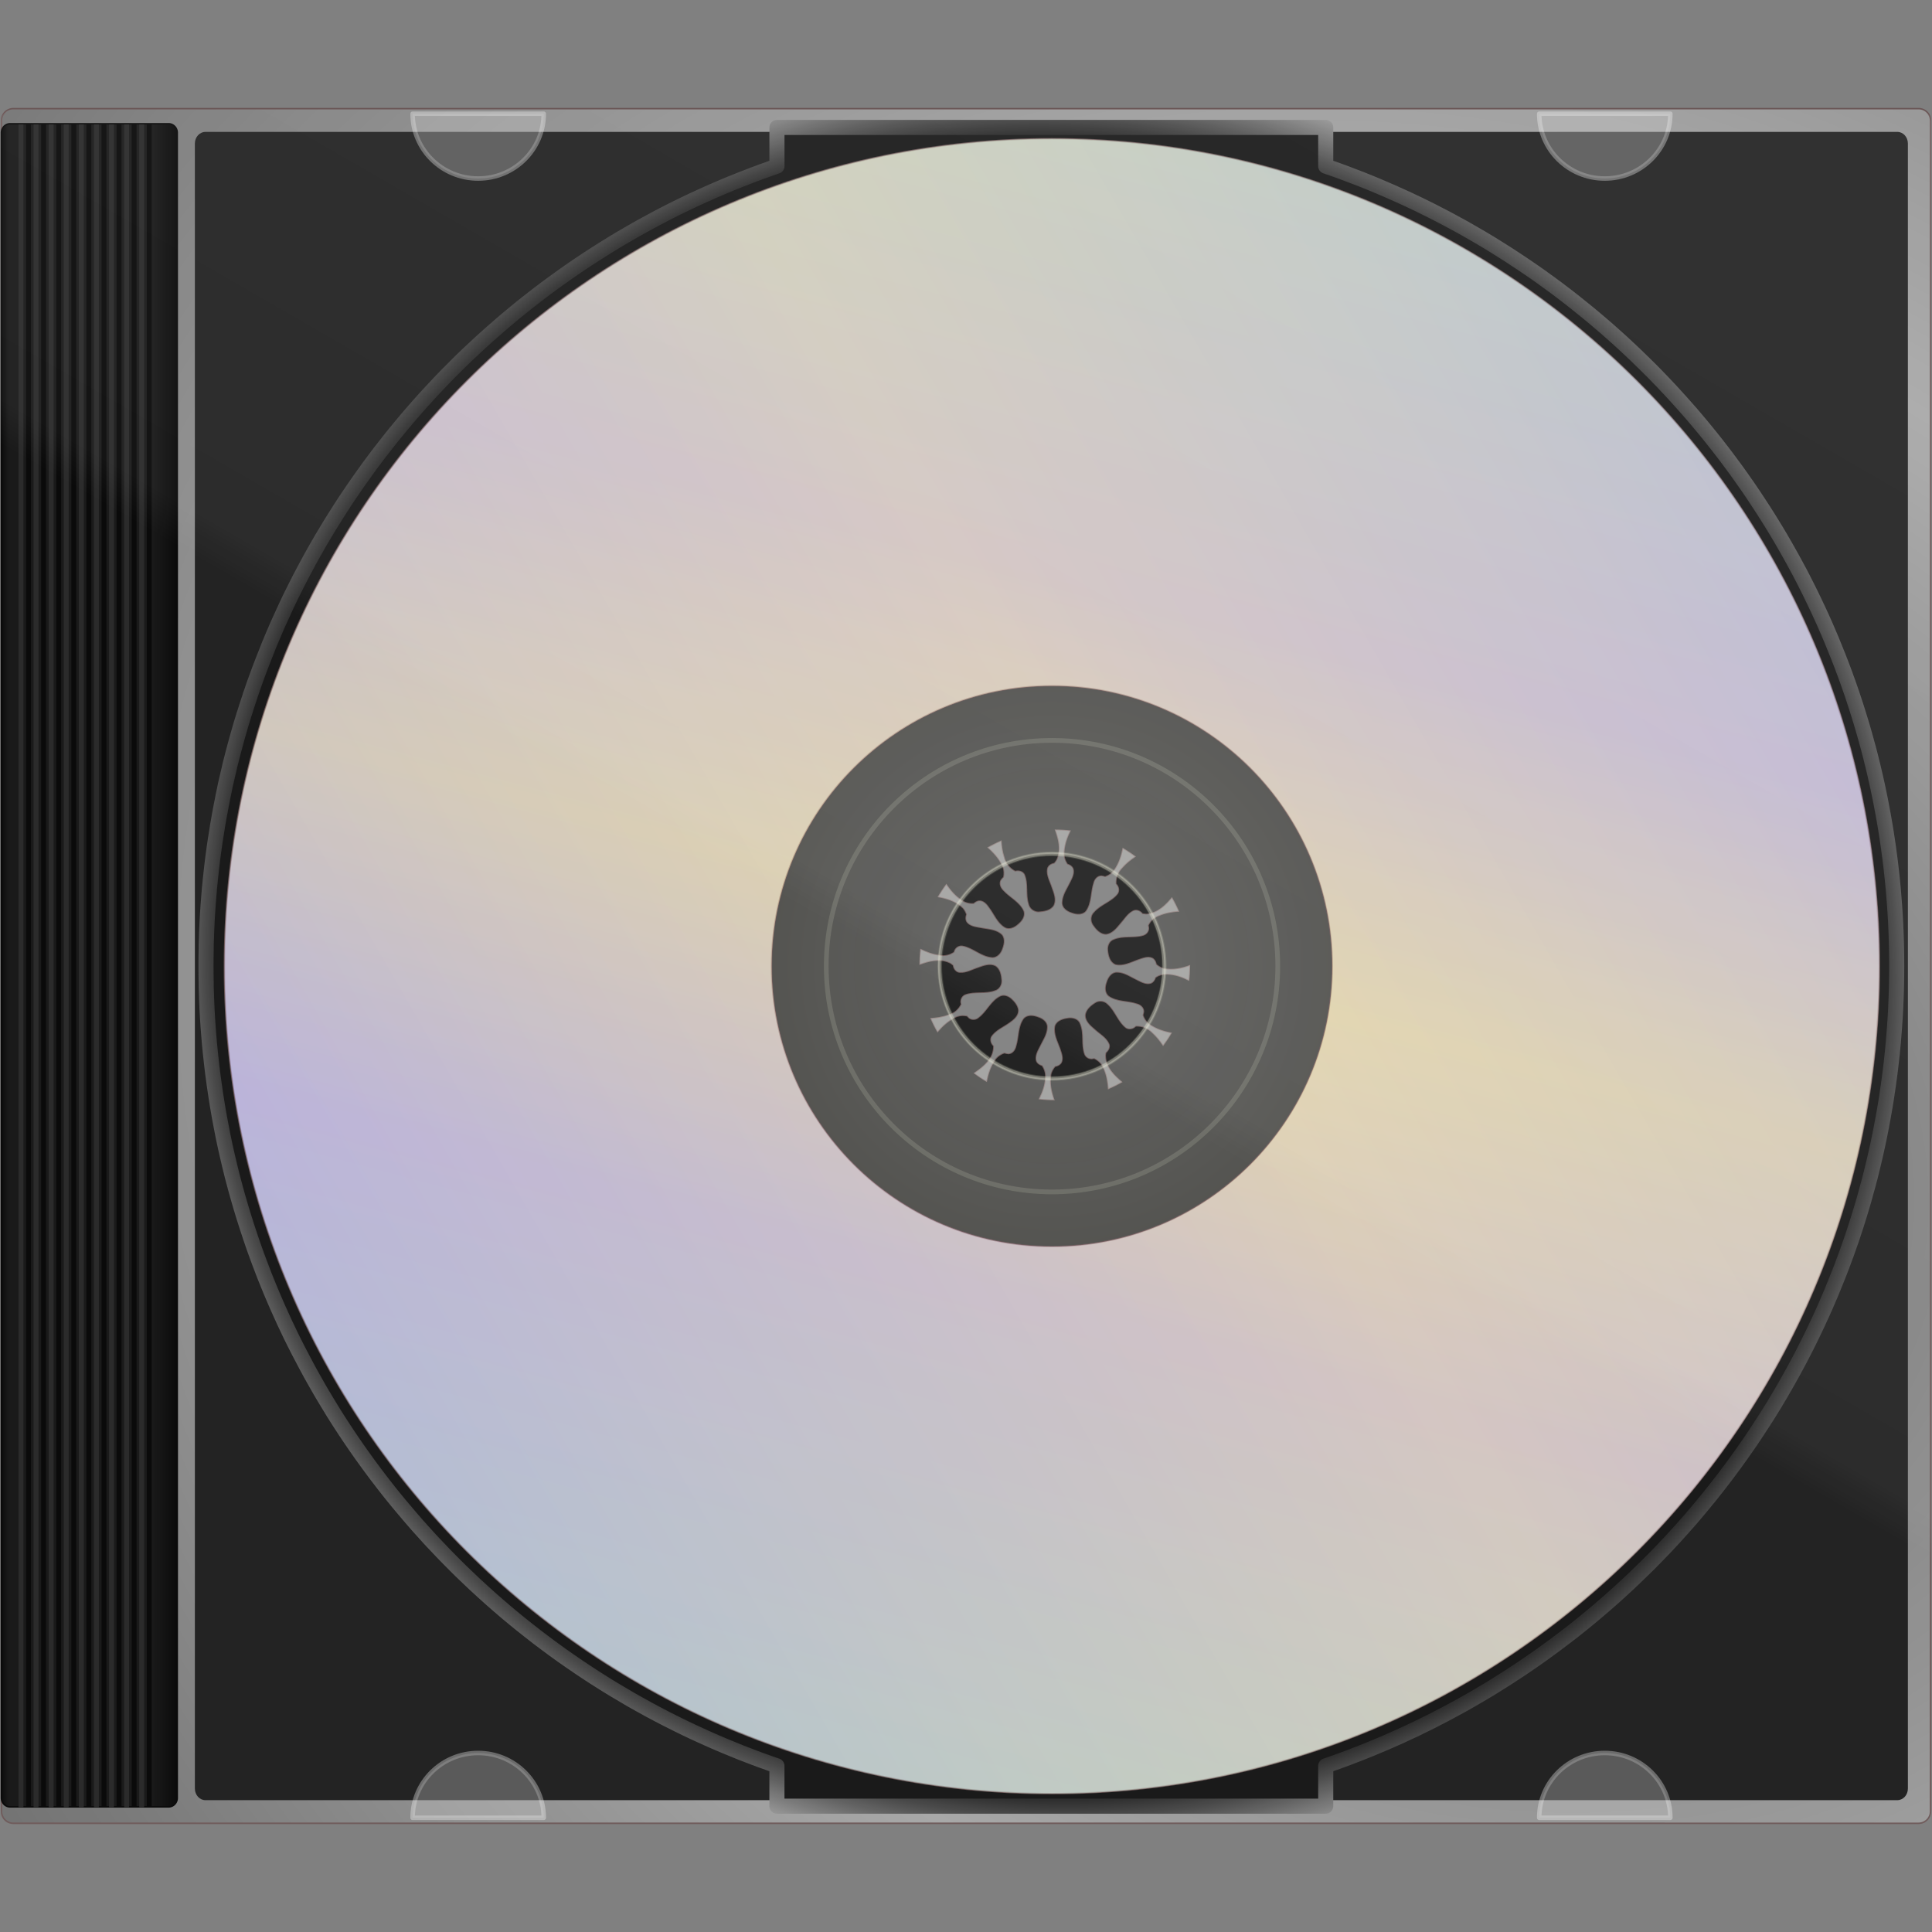 <?xml version="1.0" encoding="UTF-8" standalone="no"?>
<svg
   id="svg2"
   viewBox="0 0 1252 1252"
   version="1.1"
   sodipodi:docname="blank-album-cover.svg"
   width="1252"
   height="1252"
   inkscape:version="1.2 (dc2aeda, 2022-05-15)"
   xmlns:inkscape="http://www.inkscape.org/namespaces/inkscape"
   xmlns:sodipodi="http://sodipodi.sourceforge.net/DTD/sodipodi-0.dtd"
   xmlns="http://www.w3.org/2000/svg"
   xmlns:svg="http://www.w3.org/2000/svg"
   xmlns:rdf="http://www.w3.org/1999/02/22-rdf-syntax-ns#"
   xmlns:cc="http://creativecommons.org/ns#"
   xmlns:dc="http://purl.org/dc/elements/1.1/">
  <rect x="0" y="0" width="1252" height="1252" fill="#808080" stroke="none"/>
  <sodipodi:namedview
     id="namedview2348"
     pagecolor="#ffffff"
     bordercolor="#666666"
     borderopacity="1.0"
     inkscape:showpageshadow="2"
     inkscape:pageopacity="0.0"
     inkscape:pagecheckerboard="0"
     inkscape:deskcolor="#d1d1d1"
     showgrid="false"
     inkscape:zoom="0.42999803"
     inkscape:cx="482.56035"
     inkscape:cy="534.88617"
     inkscape:window-width="1666"
     inkscape:window-height="848"
     inkscape:window-x="793"
     inkscape:window-y="213"
     inkscape:window-maximized="0"
     inkscape:current-layer="svg2" />
  <defs
     id="defs4">
    <filter
       id="filter4100"
       color-interpolation-filters="sRGB"
       x="-0.011"
       y="-0.013"
       width="1.023"
       height="1.026">
      <feGaussianBlur
         id="feGaussianBlur4102"
         stdDeviation="6.037" />
    </filter>
    <radialGradient
       id="radialGradient3908"
       spreadMethod="reflect"
       gradientUnits="userSpaceOnUse"
       cy="706.98"
       cx="780"
       gradientTransform="matrix(0.887,0.512,-0.435,0.753,567.484,-261.473)"
       r="639.42">
      <stop
         id="stop3997"
         stop-color="#5f5f5f"
         offset="0" />
      <stop
         id="stop3999"
         stop-color="#a4a4a4"
         offset="1" />
    </radialGradient>
    <linearGradient
       id="linearGradient3910"
       y2="568.5"
       gradientUnits="userSpaceOnUse"
       y1="568.5"
       x2="-78.787"
       x1="-196.22"
       gradientTransform="matrix(0.978,0,0,1,191.952,-12.993)">
      <stop
         id="stop3961"
         offset="0" />
      <stop
         id="stop3932"
         stop-color="#111"
         offset=".043" />
      <stop
         id="stop3929"
         stop-color="#111"
         offset=".852" />
      <stop
         id="stop3963"
         offset="1" />
    </linearGradient>
    <radialGradient
       id="radialGradient3912"
       gradientUnits="userSpaceOnUse"
       cy="575.3"
       cx="502.63"
       gradientTransform="matrix(-0.859,0.638,-0.648,-0.873,1485.434,737.507)"
       r="565">
      <stop
         id="stop3931"
         stop-color="#d5d5d5"
         offset="0" />
      <stop
         id="stop4023"
         stop-color="#333"
         offset=".107" />
      <stop
         id="stop3937"
         stop-color="#1b1b1b"
         offset=".878" />
      <stop
         id="stop3933"
         stop-color="#e2e2e2"
         offset="1" />
    </radialGradient>
    <radialGradient
       id="radialGradient3914"
       gradientUnits="userSpaceOnUse"
       cy="567.7"
       cx="698.25"
       gradientTransform="matrix(1.827,0,0,1.827,1650.8,-312.63)"
       r="187.04">
      <stop
         id="stop3914"
         stop-color="#fff"
         offset="0" />
      <stop
         id="stop3920"
         stop-color="#fffee3"
         stop-opacity=".498"
         offset=".984" />
      <stop
         id="stop3916"
         stop-color="#fffec8"
         stop-opacity="0"
         offset="1" />
    </radialGradient>
    <linearGradient
       id="linearGradient3916"
       x1="-2288.1"
       spreadMethod="reflect"
       gradientUnits="userSpaceOnUse"
       y1="-376.22"
       gradientTransform="translate(2557.4,870.81)"
       x2="-2073.8"
       y2="-1176.2">
      <stop
         id="stop7021"
         stop-color="#ffc988"
         offset="0" />
      <stop
         id="stop7027"
         stop-color="#be88e4"
         offset=".274" />
      <stop
         id="stop7023"
         stop-color="#96ff88"
         offset="1" />
    </linearGradient>
    <linearGradient
       id="linearGradient3918"
       x1="-2212.6"
       spreadMethod="reflect"
       gradientUnits="userSpaceOnUse"
       y1="-425.03"
       gradientTransform="rotate(180,-773.85,139.17)"
       x2="-1658.3"
       y2="-745.03">
      <stop
         id="stop4198"
         stop-color="#fffeb6"
         offset="0" />
      <stop
         id="stop7025"
         stop-color="#d6e0da"
         offset=".548" />
      <stop
         id="stop4200"
         stop-color="#aec3fe"
         offset="1" />
    </linearGradient>
    <linearGradient
       id="linearGradient3920"
       x1="694.48"
       gradientUnits="userSpaceOnUse"
       y1="-16.25"
       gradientTransform="matrix(0.978,0,0,0.978,189.163,-6.011)"
       x2="366.63"
       y2="551.6">
      <stop
         id="stop3975"
         stop-color="#fff"
         stop-opacity=".348"
         offset="0" />
      <stop
         id="stop3982"
         stop-color="#fff"
         stop-opacity=".27"
         offset=".96" />
      <stop
         id="stop3977"
         stop-color="#fff"
         stop-opacity=".139"
         offset="1" />
    </linearGradient>
  </defs>
  <g
     id="g2115"
     transform="translate(0.456,69.94)">
    <path
       id="rect2998"
       stroke="#6a5555"
       stroke-width="0.978"
       fill="url(#radialGradient3908)"
       d="m 8.194,0.489 c -4.258,0 -7.673,3.459 -7.673,7.765 V 1103.854 c 0,4.306 3.415,7.765 7.673,7.765 H 1242.894 c 4.258,0 7.704,-3.459 7.704,-7.765 V 8.254 c 0,-4.306 -3.446,-7.765 -7.704,-7.765 z M 682.974,467.599 c 0.028,-4e-5 0.064,0 0.092,0 3.539,0 7.026,0.204 10.455,0.611 -2.084,4.185 -3.842,8.695 -4.157,13.787 -0.003,0.016 0.003,0.015 0,0.03 -9.8e-4,0.018 -0.03,0.043 -0.03,0.061 h 0.03 c -0.249,2.899 0.614,5.54 2.048,7.704 1.601,0.52 3,1.407 3.76,2.996 1.044,2.976 -0.505,6.083 -1.834,8.713 -1.991,4.243 -5.009,8.298 -5.289,13.115 -0.332,3.51 2.975,5.901 5.992,6.787 2.875,1.138 6.749,1.558 9.018,-0.978 3.836,-5.231 2.982,-12.215 4.983,-18.159 0.563,-2.502 2.546,-4.924 5.319,-4.861 0.785,0.097 1.548,0.277 2.293,0.52 1.94,-0.669 3.754,-1.773 5.258,-3.454 a 2.689,2.689 0 0 0 0.183,-0.214 c 3.395,-4.629 4.951,-9.732 5.931,-14.857 3.009,1.746 5.913,3.668 8.682,5.747 -3.062,2.04 -6.06,4.333 -8.621,7.276 -0.064,0.074 -0.12,0.14 -0.183,0.214 -2.783,2.741 -4.012,6.433 -3.852,10.088 1.738,1.657 2.374,4.429 1.039,6.542 -3.95,5.299 -11.157,7.055 -15.469,12.106 -2.167,2.04 -2.316,5.445 -0.734,7.887 1.924,2.844 4.632,6.058 8.376,6.083 3.943,-0.447 6.663,-3.853 9.018,-6.695 2.665,-2.927 4.719,-6.634 8.315,-8.468 2.255,-1.287 4.966,-0.153 6.481,1.742 0.814,0.149 1.66,0.239 2.537,0.245 a 2.689,2.689 0 0 0 0.306,-0.03 c 7.267,-0.825 12.178,-6.086 16.08,-10.761 1.766,3.045 3.373,6.214 4.769,9.477 -4.298,0.284 -8.681,0.943 -12.962,2.751 -0.021,0.007 -0.04,0.023 -0.061,0.03 -0.038,0.016 -0.084,0.014 -0.122,0.03 -3.134,1.146 -5.326,3.411 -6.664,6.114 0.103,0.489 0.201,0.996 0.245,1.498 0.231,2.428 -1.536,4.513 -3.791,5.197 -6.2,1.865 -13.073,0.004 -19.106,2.599 -2.76,0.961 -3.959,4.036 -3.668,6.756 0.274,3.49 1.353,7.811 4.983,9.171 4.854,1.056 9.515,-1.452 13.94,-3.057 3.123,-0.985 6.742,-2.788 9.966,-1.162 1.522,0.911 2.267,2.425 2.599,4.096 1.143,0.982 2.476,1.812 4.005,2.385 a 2.689,2.689 0 0 0 0.367,0.122 c 6.184,1.346 11.968,-0.082 17.303,-2.018 -5.9e-4,3.534 -0.205,7 -0.611,10.424 -4.412,-2.231 -9.187,-4.088 -14.643,-4.158 -0.023,-2.5e-4 -0.038,2.3e-4 -0.061,0 -2.594,-0.07 -4.937,0.738 -6.878,2.018 -0.516,1.609 -1.409,3.026 -2.996,3.791 -3.054,1.082 -6.251,-0.544 -8.927,-1.926 -4.292,-1.962 -8.376,-5.118 -13.267,-5.166 -3.443,-0.113 -5.635,3.208 -6.511,6.145 -1.106,2.885 -1.42,6.693 1.162,8.896 5.248,3.744 12.143,2.943 18.036,4.922 2.524,0.558 4.949,2.558 4.891,5.319 -0.098,0.786 -0.276,1.545 -0.52,2.293 0.699,2.015 1.877,3.913 3.668,5.441 a 2.689,2.689 0 0 0 0.153,0.153 c 4.6,3.282 9.685,4.81 14.735,5.778 -1.752,3.022 -3.689,5.933 -5.778,8.713 -2,-3.011 -4.244,-5.951 -7.092,-8.498 -2.765,-2.901 -6.632,-4.333 -10.486,-4.188 -1.647,1.764 -4.466,2.393 -6.573,1.07 -5.233,-3.954 -7.002,-10.971 -11.861,-15.316 -1.847,-2.018 -4.953,-2.532 -7.398,-1.284 -3.04,1.813 -6.39,4.48 -6.787,8.193 -0.03,3.807 3.188,6.584 5.839,8.835 3.175,3.008 7.407,5.217 9.385,9.263 1.213,2.229 -0.015,4.809 -1.834,6.297 -0.079,0.417 -0.137,0.85 -0.183,1.284 a 2.689,2.689 0 0 0 -0.03,0.245 c -0.063,8.006 6.08,13.395 10.791,17.394 -3.058,1.775 -6.229,3.368 -9.507,4.769 -0.274,-4.367 -0.92,-8.839 -2.812,-13.176 -0.026,-0.06 -0.034,-0.123 -0.061,-0.183 h -0.03 c -1.151,-3.048 -3.453,-5.171 -6.053,-6.45 -0.312,0.069 -0.6,0.137 -0.917,0.183 -2.285,0.37 -4.629,-0.915 -5.472,-3.088 -2.362,-6.348 -0.123,-13.587 -2.904,-19.84 -1.123,-3.141 -4.849,-4.015 -7.826,-3.485 -3.163,0.435 -6.982,1.626 -8.101,4.983 -0.995,5.129 1.739,9.889 3.393,14.582 0.945,2.939 2.436,6.468 0.764,9.416 -0.964,1.397 -2.427,2.098 -4.035,2.415 -1.036,1.209 -1.897,2.634 -2.446,4.28 a 2.689,2.689 0 0 0 -0.092,0.336 c -1.189,6.128 0.204,11.788 2.109,17.058 -3.539,-0.002 -7.056,-0.233 -10.486,-0.642 2.218,-4.388 4.122,-9.123 4.219,-14.521 v -0.061 c 0.085,-2.643 -0.744,-5.026 -2.048,-7.001 -1.671,-0.54 -3.142,-1.47 -3.852,-3.149 -0.963,-3.223 0.817,-6.491 2.262,-9.293 1.94,-4.088 4.85,-8.044 4.922,-12.687 0.127,-3.367 -3.006,-5.558 -5.87,-6.45 -2.929,-1.133 -6.849,-1.644 -9.14,1.009 -3.753,5.147 -2.979,11.976 -4.861,17.822 -0.545,2.504 -2.382,5.021 -5.136,5.136 -0.904,-0.066 -1.778,-0.243 -2.629,-0.52 -1.956,0.687 -3.816,1.837 -5.319,3.577 a 2.689,2.689 0 0 0 -0.122,0.183 c -3.358,4.606 -4.929,9.701 -5.9,14.796 -3.019,-1.752 -5.905,-3.69 -8.682,-5.778 0.46,-0.313 0.92,-0.652 1.376,-0.978 2.477,-1.75 5.302,-3.861 7.581,-6.603 2.185,-2.628 3.855,-6.006 3.76,-9.935 -1.678,-1.623 -2.429,-4.233 -1.253,-6.359 2.858,-4.129 7.749,-6.094 11.739,-8.957 2.711,-1.915 5.927,-4.459 5.686,-8.193 -0.435,-2.836 -2.462,-5.304 -4.555,-7.153 -1.918,-1.692 -4.719,-2.709 -7.123,-1.467 -5.9,3.009 -8.477,9.777 -13.634,13.695 -1.752,1.683 -4.641,1.956 -6.603,0.459 -0.446,-0.406 -0.857,-0.828 -1.253,-1.284 -2.568,-0.506 -5.294,-0.3 -7.887,1.039 v 0.03 c -4.611,2.356 -8.108,5.772 -11.189,9.385 -1.751,-3.029 -3.322,-6.172 -4.708,-9.416 3.889,-0.249 7.836,-0.802 11.708,-2.232 0.091,-0.034 0.184,-0.057 0.275,-0.092 3.577,-1.02 6.252,-3.537 7.826,-6.634 -0.01,-0.041 -0.022,-0.081 -0.03,-0.122 -0.787,-2.419 0.416,-5.178 2.751,-6.206 6.161,-2.354 13.224,-0.329 19.351,-2.66 2.727,-0.707 4.386,-3.53 4.28,-6.267 -0.207,-3.398 -0.902,-7.462 -4.005,-9.446 -3.475,-1.671 -7.477,-0.201 -10.852,1.039 -3.928,1.233 -7.692,3.541 -11.922,3.332 -2.58,0.012 -4.403,-2.349 -4.738,-4.738 -0.523,-0.45 -1.072,-0.894 -1.681,-1.284 a 2.689,2.689 0 0 0 -0.306,-0.153 c -6.771,-3.255 -13.874,-1.031 -19.657,1.07 -4e-5,-0.015 0,-0.046 0,-0.061 3e-5,-3.554 0.201,-7.042 0.611,-10.486 3.768,1.866 7.796,3.447 12.289,4.035 0.085,0.011 0.159,0.02 0.245,0.03 3.347,0.656 6.553,-0.265 9.079,-1.956 0.093,-0.294 0.193,-0.568 0.306,-0.856 0.847,-2.196 3.125,-3.608 5.472,-3.21 6.583,1.17 11.662,6.583 18.342,7.398 3.146,0.69 5.884,-1.837 6.97,-4.585 1.259,-2.986 2.322,-6.945 0.092,-9.752 -3.226,-3.192 -8.091,-3.505 -12.35,-4.219 -3.414,-0.716 -7.433,-0.83 -10.027,-3.454 -1.474,-1.56 -1.422,-3.715 -0.764,-5.655 -0.461,-1.301 -1.12,-2.562 -2.048,-3.73 a 2.689,2.689 0 0 0 -0.214,-0.214 c -4.622,-4.573 -10.563,-6.22 -16.263,-7.215 1.747,-3.019 3.664,-5.935 5.747,-8.713 2.74,4.122 5.997,8.061 10.638,10.914 2.228,1.374 4.663,1.831 7.001,1.681 0.937,-0.842 2,-1.49 3.302,-1.742 3.108,-0.373 5.458,2.346 7.001,4.677 3.177,4.239 5.181,9.68 9.874,12.564 2.864,1.767 6.357,0.037 8.56,-1.987 2.387,-1.925 4.646,-4.983 3.638,-8.223 -2.538,-5.891 -8.901,-8.692 -13.053,-13.237 -1.859,-1.705 -3.164,-4.529 -1.926,-6.97 0.505,-0.763 1.105,-1.441 1.773,-2.048 0.374,-1.956 0.345,-4.022 -0.306,-6.114 a 2.689,2.689 0 0 0 -0.092,-0.275 c -2.286,-5.308 -5.96,-9.278 -9.935,-12.717 2.994,-1.727 6.09,-3.277 9.293,-4.647 0.22,3.596 0.695,7.267 1.895,10.883 0.931,3.92 3.596,7.061 7.001,8.865 2.231,-0.597 4.861,0.061 6.083,2.14 2.782,6.092 0.678,13.163 2.751,19.412 0.606,2.834 3.348,4.911 6.236,4.861 3.538,-0.212 7.821,-0.856 9.782,-4.188 1.607,-3.594 0.045,-7.578 -1.223,-11.036 -1.262,-4.087 -3.838,-8.107 -3.057,-12.534 0.46,-2.186 2.461,-3.356 4.555,-3.791 0.536,-0.625 1.029,-1.303 1.467,-2.048 a 2.689,2.689 0 0 0 0.122,-0.245 c 3.007,-6.724 0.87,-13.618 -1.223,-19.351 z"
       style="fill:url(#radialGradient3908)" />
    <path
       id="rect3880"
       fill="#1a1a1a"
       d="m 132.676,15.526 c -3.781,0 -6.848,3.361 -6.848,7.551 V 1089.077 c 0,4.189 3.066,7.551 6.848,7.551 H 1229.076 c 3.781,0 6.848,-3.361 6.848,-7.551 V 23.077 c 0,-4.189 -3.066,-7.551 -6.848,-7.551 z m 550.3,452.07 c 0.028,-4e-5 0.064,0 0.092,0 3.539,0 7.026,0.204 10.455,0.611 -2.084,4.185 -3.842,8.695 -4.157,13.787 -0.003,0.016 0.003,0.015 0,0.03 -9.8e-4,0.018 -0.03,0.043 -0.03,0.061 h 0.03 c -0.249,2.899 0.614,5.54 2.048,7.704 1.601,0.52 3,1.407 3.76,2.996 1.044,2.976 -0.505,6.083 -1.834,8.713 -1.991,4.243 -5.009,8.298 -5.289,13.115 -0.332,3.51 2.975,5.901 5.992,6.787 2.875,1.138 6.749,1.558 9.018,-0.978 3.836,-5.231 2.982,-12.215 4.983,-18.159 0.563,-2.502 2.546,-4.924 5.319,-4.861 0.785,0.097 1.548,0.277 2.293,0.52 1.94,-0.669 3.754,-1.773 5.258,-3.454 0.065,-0.068 0.126,-0.14 0.183,-0.214 3.395,-4.629 4.951,-9.732 5.931,-14.857 3.009,1.746 5.913,3.668 8.682,5.747 -3.062,2.04 -6.06,4.333 -8.621,7.276 -0.064,0.074 -0.12,0.14 -0.183,0.214 -2.783,2.741 -4.012,6.433 -3.852,10.088 1.738,1.657 2.374,4.429 1.039,6.542 -3.95,5.299 -11.157,7.055 -15.469,12.106 -2.167,2.04 -2.316,5.445 -0.734,7.887 1.924,2.844 4.632,6.058 8.376,6.083 3.943,-0.447 6.663,-3.853 9.018,-6.695 2.665,-2.927 4.719,-6.634 8.315,-8.468 2.255,-1.287 4.966,-0.153 6.481,1.742 0.814,0.149 1.66,0.239 2.537,0.245 0.102,-0.004 0.204,-0.015 0.306,-0.03 7.267,-0.825 12.178,-6.086 16.08,-10.761 1.766,3.045 3.373,6.214 4.769,9.477 -4.298,0.284 -8.681,0.943 -12.962,2.751 -0.021,0.007 -0.04,0.023 -0.061,0.03 -0.038,0.016 -0.084,0.014 -0.122,0.03 -3.134,1.146 -5.326,3.411 -6.664,6.114 0.103,0.489 0.201,0.996 0.245,1.498 0.231,2.428 -1.536,4.513 -3.791,5.197 -6.2,1.865 -13.073,0.004 -19.106,2.599 -2.76,0.961 -3.959,4.036 -3.668,6.756 0.274,3.49 1.353,7.811 4.983,9.171 4.854,1.056 9.515,-1.452 13.94,-3.057 3.123,-0.985 6.742,-2.788 9.966,-1.162 1.522,0.911 2.267,2.425 2.599,4.096 1.143,0.982 2.476,1.812 4.005,2.385 0.119,0.05 0.242,0.09 0.367,0.122 6.184,1.346 11.968,-0.082 17.303,-2.018 -5.9e-4,3.534 -0.205,7 -0.611,10.424 -4.412,-2.231 -9.187,-4.088 -14.643,-4.157 -0.023,-2.6e-4 -0.038,2.2e-4 -0.061,0 -2.594,-0.07 -4.937,0.738 -6.878,2.018 -0.516,1.609 -1.409,3.026 -2.996,3.791 -3.054,1.082 -6.251,-0.544 -8.927,-1.926 -4.292,-1.962 -8.376,-5.118 -13.267,-5.166 -3.443,-0.113 -5.635,3.208 -6.511,6.145 -1.106,2.885 -1.42,6.693 1.162,8.896 5.248,3.744 12.143,2.943 18.036,4.922 2.524,0.558 4.949,2.558 4.891,5.319 -0.098,0.786 -0.276,1.545 -0.52,2.293 0.699,2.015 1.877,3.913 3.668,5.441 0.049,0.053 0.1,0.104 0.153,0.153 4.6,3.282 9.685,4.81 14.735,5.778 -1.752,3.022 -3.689,5.933 -5.778,8.713 -2,-3.011 -4.244,-5.951 -7.092,-8.498 -2.765,-2.901 -6.632,-4.333 -10.486,-4.188 -1.647,1.764 -4.466,2.393 -6.573,1.07 -5.233,-3.954 -7.002,-10.971 -11.861,-15.316 -1.847,-2.018 -4.953,-2.532 -7.398,-1.284 -3.04,1.813 -6.39,4.48 -6.787,8.193 -0.03,3.807 3.188,6.584 5.839,8.835 3.175,3.008 7.407,5.217 9.385,9.263 1.213,2.229 -0.015,4.809 -1.834,6.298 -0.079,0.417 -0.137,0.85 -0.183,1.284 -0.014,0.081 -0.024,0.163 -0.03,0.245 -0.063,8.006 6.08,13.395 10.791,17.394 -3.058,1.775 -6.229,3.368 -9.507,4.769 -0.274,-4.367 -0.92,-8.839 -2.812,-13.176 -0.026,-0.06 -0.034,-0.123 -0.061,-0.183 h -0.03 c -1.151,-3.048 -3.453,-5.171 -6.053,-6.45 -0.312,0.069 -0.6,0.137 -0.917,0.183 -2.285,0.37 -4.629,-0.915 -5.472,-3.088 -2.362,-6.348 -0.123,-13.587 -2.904,-19.84 -1.123,-3.141 -4.849,-4.015 -7.826,-3.485 -3.163,0.435 -6.982,1.626 -8.101,4.983 -0.995,5.129 1.739,9.889 3.393,14.582 0.945,2.939 2.436,6.468 0.764,9.416 -0.964,1.397 -2.427,2.098 -4.035,2.415 -1.036,1.209 -1.897,2.634 -2.446,4.28 -0.038,0.11 -0.069,0.222 -0.092,0.336 -1.189,6.128 0.204,11.788 2.109,17.058 -3.539,-0.002 -7.056,-0.233 -10.486,-0.642 2.218,-4.388 4.122,-9.123 4.219,-14.521 v -0.061 c 0.085,-2.643 -0.744,-5.026 -2.048,-7.001 -1.671,-0.54 -3.142,-1.47 -3.852,-3.149 -0.963,-3.223 0.817,-6.491 2.262,-9.293 1.94,-4.088 4.85,-8.044 4.922,-12.687 0.127,-3.367 -3.006,-5.557 -5.87,-6.45 -2.929,-1.133 -6.849,-1.644 -9.14,1.009 -3.753,5.147 -2.979,11.976 -4.861,17.822 -0.545,2.504 -2.382,5.021 -5.136,5.136 -0.904,-0.066 -1.778,-0.243 -2.629,-0.52 -1.956,0.687 -3.816,1.837 -5.319,3.577 -0.043,0.059 -0.084,0.121 -0.122,0.183 -3.358,4.606 -4.929,9.701 -5.9,14.796 -3.019,-1.752 -5.905,-3.69 -8.682,-5.778 0.46,-0.313 0.92,-0.652 1.376,-0.978 2.477,-1.75 5.302,-3.861 7.581,-6.603 2.185,-2.628 3.855,-6.006 3.76,-9.935 -1.678,-1.623 -2.429,-4.233 -1.253,-6.359 2.858,-4.129 7.749,-6.094 11.739,-8.957 2.711,-1.915 5.927,-4.459 5.686,-8.193 -0.435,-2.836 -2.462,-5.304 -4.555,-7.153 -1.918,-1.692 -4.719,-2.709 -7.123,-1.467 -5.9,3.009 -8.477,9.777 -13.634,13.695 -1.752,1.683 -4.641,1.956 -6.603,0.459 -0.446,-0.406 -0.857,-0.828 -1.253,-1.284 -2.568,-0.506 -5.294,-0.3 -7.887,1.039 v 0.03 c -4.611,2.356 -8.108,5.772 -11.189,9.385 -1.751,-3.029 -3.322,-6.172 -4.708,-9.416 3.889,-0.249 7.836,-0.802 11.708,-2.232 0.091,-0.034 0.184,-0.057 0.275,-0.092 3.577,-1.02 6.252,-3.537 7.826,-6.634 -0.01,-0.041 -0.022,-0.081 -0.03,-0.122 -0.787,-2.419 0.416,-5.178 2.751,-6.206 6.161,-2.354 13.224,-0.329 19.351,-2.66 2.727,-0.707 4.386,-3.53 4.28,-6.267 -0.207,-3.398 -0.902,-7.462 -4.005,-9.446 -3.475,-1.671 -7.477,-0.201 -10.852,1.039 -3.928,1.233 -7.692,3.541 -11.922,3.332 -2.58,0.012 -4.403,-2.349 -4.738,-4.738 -0.523,-0.45 -1.072,-0.894 -1.681,-1.284 -0.099,-0.057 -0.201,-0.108 -0.306,-0.153 -6.771,-3.255 -13.874,-1.031 -19.657,1.07 -4e-5,-0.015 0,-0.046 0,-0.061 3e-5,-3.554 0.201,-7.042 0.611,-10.486 3.768,1.866 7.796,3.447 12.289,4.035 0.085,0.011 0.159,0.02 0.245,0.03 3.347,0.656 6.553,-0.265 9.079,-1.956 0.093,-0.294 0.193,-0.568 0.306,-0.856 0.847,-2.196 3.125,-3.608 5.472,-3.21 6.583,1.17 11.662,6.583 18.342,7.398 3.146,0.69 5.884,-1.837 6.97,-4.585 1.259,-2.986 2.322,-6.945 0.092,-9.752 -3.226,-3.192 -8.091,-3.505 -12.35,-4.219 -3.414,-0.716 -7.433,-0.83 -10.027,-3.454 -1.474,-1.56 -1.422,-3.715 -0.764,-5.655 -0.461,-1.301 -1.12,-2.562 -2.048,-3.73 -0.067,-0.075 -0.139,-0.147 -0.214,-0.214 -4.622,-4.573 -10.563,-6.22 -16.263,-7.215 1.747,-3.019 3.664,-5.935 5.747,-8.713 2.74,4.122 5.997,8.061 10.638,10.914 2.228,1.374 4.663,1.831 7.001,1.681 0.937,-0.842 2,-1.49 3.302,-1.742 3.108,-0.373 5.458,2.346 7.001,4.677 3.177,4.239 5.181,9.68 9.874,12.564 2.864,1.767 6.357,0.037 8.56,-1.987 2.387,-1.925 4.646,-4.983 3.638,-8.223 -2.538,-5.891 -8.901,-8.692 -13.053,-13.237 -1.859,-1.705 -3.164,-4.529 -1.926,-6.97 0.505,-0.763 1.105,-1.441 1.773,-2.048 0.374,-1.956 0.345,-4.022 -0.306,-6.114 -0.026,-0.093 -0.056,-0.185 -0.092,-0.275 -2.286,-5.308 -5.96,-9.278 -9.935,-12.717 2.994,-1.727 6.09,-3.277 9.293,-4.647 0.22,3.596 0.695,7.267 1.895,10.883 0.931,3.92 3.596,7.061 7.001,8.865 2.231,-0.597 4.861,0.061 6.083,2.14 2.782,6.092 0.678,13.163 2.751,19.412 0.606,2.834 3.348,4.911 6.236,4.861 3.538,-0.212 7.821,-0.856 9.782,-4.188 1.607,-3.594 0.045,-7.578 -1.223,-11.036 -1.262,-4.087 -3.838,-8.107 -3.057,-12.534 0.46,-2.186 2.461,-3.356 4.555,-3.791 0.536,-0.625 1.029,-1.303 1.467,-2.048 0.045,-0.079 0.086,-0.161 0.122,-0.245 3.007,-6.724 0.87,-13.618 -1.223,-19.351 z" />
    <path
       id="path3815"
       d="m 6.114,10.262 a 5.634,5.76 0 0 0 -5.625,5.751 V 1095.229 a 5.634,5.76 0 0 0 5.625,5.751 H 108.772 a 5.634,5.76 0 0 0 5.625,-5.751 V 16.013 a 5.634,5.76 0 0 0 -5.625,-5.751 z"
       stroke="#000000"
       stroke-width="0.978"
       fill="url(#linearGradient3910)"
       style="fill:url(#linearGradient3910)" />
    <g
       id="g3924"
       stroke-width="3.259px"
       transform="matrix(0.978,0,0,0.978,189.163,-6.722)">
      <path
         id="path3882"
         stroke="#000000"
         fill="#151515"
         d="m -175,17.809 v 1115" />
      <path
         id="path3886"
         stroke="#000000"
         fill="#151515"
         d="m -165,17.809 v 1115" />
      <path
         id="path3890"
         stroke="#000000"
         fill="#151515"
         d="m -145,17.809 v 1115" />
      <path
         id="path3894"
         stroke="#000000"
         fill="#151515"
         d="m -135,17.809 v 1115" />
      <path
         id="path3898"
         stroke="#000000"
         fill="#151515"
         d="m -125,17.809 v 1115" />
      <path
         id="path3902"
         stroke="#000000"
         fill="#151515"
         d="m -105,17.809 v 1115" />
      <path
         id="path3906"
         stroke="#000000"
         fill="#151515"
         d="m -155,17.809 v 1115" />
      <path
         id="path3910"
         stroke="#000000"
         fill="#151515"
         d="m -115,17.809 v 1115" />
      <path
         id="path3914"
         stroke="#000000"
         fill="#151515"
         d="m -95,17.809 v 1115" />
      <path
         id="path3941"
         stroke="#222222"
         fill="none"
         d="m -180,17.809 v 1115" />
      <path
         id="path3943"
         stroke="#222222"
         fill="none"
         d="m -170,17.809 v 1115" />
      <path
         id="path3945"
         stroke="#222222"
         fill="none"
         d="m -150,17.809 v 1115" />
      <path
         id="path3947"
         stroke="#222222"
         fill="none"
         d="m -140,17.809 v 1115" />
      <path
         id="path3949"
         stroke="#222222"
         fill="none"
         d="m -130,17.809 v 1115" />
      <path
         id="path3951"
         stroke="#222222"
         fill="none"
         d="m -110,17.809 v 1115" />
      <path
         id="path3953"
         stroke="#222222"
         fill="none"
         d="m -160,17.809 v 1115" />
      <path
         id="path3955"
         stroke="#222222"
         fill="none"
         d="m -120,17.809 v 1115" />
      <path
         id="path3957"
         stroke="#222222"
         fill="none"
         d="m -100,17.809 v 1115" />
    </g>
    <g
       id="g4464"
       opacity="0.5"
       stroke-linejoin="round"
       transform="matrix(0.978,0,0,0.978,189.163,-6.722)"
       stroke="#ffffff"
       stroke-linecap="round"
       stroke-width="3"
       fill="#c8c8c8">
      <path
         id="path3819"
         opacity="0.647"
         transform="translate(6.789,-15.833)"
         d="m 159.6,26.552 c 0,23.71 -19.447,42.931 -43.437,42.931 -23.989,0 -43.437,-19.221 -43.437,-42.931 v -2e-6 l 43.437,2e-6 z" />
      <path
         id="path3822"
         opacity="0.647"
         transform="translate(753.29,-15.833)"
         d="m 159.6,26.552 c 0,23.71 -19.447,42.931 -43.437,42.931 -23.989,0 -43.437,-19.221 -43.437,-42.931 v -2e-6 l 43.437,2e-6 z" />
      <path
         id="path3830"
         opacity="0.647"
         transform="matrix(1,0,0,-1,6.789,1166.4)"
         d="m 159.6,26.552 c 0,23.71 -19.447,42.931 -43.437,42.931 -23.989,0 -43.437,-19.221 -43.437,-42.931 v -2e-6 l 43.437,2e-6 z" />
      <path
         id="path3832"
         opacity="0.647"
         transform="matrix(1,0,0,-1,753.29,1166.4)"
         d="m 159.6,26.552 c 0,23.71 -19.447,42.931 -43.437,42.931 -23.989,0 -43.437,-19.221 -43.437,-42.931 v -2e-6 l 43.437,2e-6 z" />
    </g>
    <path
       id="path4368"
       stroke-linejoin="round"
       d="m 858.654,1100.487 v -26.095 c 10.087,-3.459 20.056,-7.228 29.867,-11.25 13.095,-5.368 25.924,-11.218 38.488,-17.547 6.277,-3.163 12.481,-6.449 18.617,-9.844 0.724,-0.4 1.449,-0.789 2.171,-1.192 0.809,-0.452 1.608,-0.919 2.415,-1.376 4.573,-2.587 9.114,-5.235 13.604,-7.948 0.375,-0.227 0.756,-0.445 1.131,-0.673 1.122,-0.682 2.246,-1.389 3.363,-2.079 5.945,-3.672 11.817,-7.452 17.608,-11.341 1.455,-0.977 2.896,-1.975 4.341,-2.965 1.441,-0.988 2.88,-1.964 4.31,-2.965 1.436,-1.005 2.854,-2.008 4.28,-3.026 5.675,-4.053 11.272,-8.212 16.783,-12.473 1.15,-0.889 2.312,-1.762 3.454,-2.659 0.228,-0.179 0.445,-0.371 0.672,-0.55 13.552,-10.686 26.594,-22.007 39.069,-33.902 0.115,-0.11 0.222,-0.227 0.336,-0.336 2.517,-2.404 5.019,-4.824 7.49,-7.276 0.527,-0.523 1.065,-1.034 1.59,-1.559 0.707,-0.707 1.407,-1.429 2.109,-2.14 1.221,-1.235 2.428,-2.483 3.638,-3.73 1.144,-1.179 2.29,-2.357 3.424,-3.546 1.266,-1.327 2.538,-2.664 3.791,-4.005 1.194,-1.278 2.364,-2.563 3.546,-3.852 3.498,-3.816 6.973,-7.671 10.363,-11.586 1.164,-1.343 2.304,-2.711 3.454,-4.066 1.13,-1.331 2.245,-2.663 3.363,-4.005 0.976,-1.171 1.938,-2.336 2.904,-3.516 0.249,-0.303 0.486,-0.613 0.734,-0.917 0.72,-0.883 1.456,-1.741 2.17,-2.629 1.363,-1.692 2.692,-3.397 4.035,-5.105 0.018,-0.022 0.044,-0.039 0.061,-0.061 1.059,-1.347 2.102,-2.708 3.149,-4.066 0.909,-1.179 1.821,-2.36 2.721,-3.546 0.492,-0.649 0.979,-1.306 1.467,-1.956 0.297,-0.396 0.59,-0.796 0.887,-1.192 1.024,-1.371 2.046,-2.746 3.057,-4.127 0.353,-0.482 0.719,-0.954 1.07,-1.437 1.112,-1.529 2.205,-3.075 3.302,-4.616 0.038,-0.053 0.084,-0.1 0.122,-0.153 0.96,-1.35 1.895,-2.707 2.843,-4.066 1.001,-1.435 2.008,-2.865 2.996,-4.31 0.984,-1.44 1.964,-2.891 2.935,-4.341 1.944,-2.904 3.857,-5.831 5.747,-8.774 0.079,-0.124 0.165,-0.243 0.244,-0.367 0.864,-1.347 1.716,-2.68 2.568,-4.035 0.902,-1.435 1.801,-2.867 2.69,-4.31 0.063,-0.101 0.121,-0.205 0.183,-0.306 0.52,-0.846 1.043,-1.688 1.559,-2.537 0.363,-0.597 0.71,-1.205 1.07,-1.804 0.777,-1.29 1.557,-2.586 2.323,-3.882 1.012,-1.712 2.002,-3.442 2.996,-5.166 0.107,-0.186 0.229,-0.364 0.336,-0.55 0.766,-1.332 1.507,-2.666 2.262,-4.005 0.82,-1.455 1.638,-2.908 2.446,-4.372 0.04,-0.072 0.082,-0.142 0.122,-0.214 0.544,-0.987 1.082,-1.975 1.62,-2.965 1.055,-1.942 2.117,-3.883 3.149,-5.839 0.9,-1.706 1.777,-3.42 2.66,-5.136 0.131,-0.255 0.267,-0.509 0.397,-0.764 0.67,-1.308 1.327,-2.629 1.987,-3.944 0.791,-1.576 1.578,-3.154 2.354,-4.738 0.626,-1.279 1.248,-2.567 1.865,-3.852 0.142,-0.297 0.286,-0.59 0.428,-0.886 0.711,-1.488 1.411,-2.968 2.109,-4.463 0.907,-1.942 1.805,-3.884 2.69,-5.839 0.184,-0.407 0.367,-0.815 0.55,-1.223 0.499,-1.109 1.006,-2.219 1.498,-3.332 0.646,-1.462 1.262,-2.933 1.895,-4.402 0.498,-1.155 1.008,-2.296 1.498,-3.454 0.198,-0.468 0.384,-0.937 0.581,-1.406 1.368,-3.261 2.698,-6.551 4.005,-9.844 0.347,-0.876 0.696,-1.751 1.039,-2.629 0.522,-1.334 1.048,-2.665 1.559,-4.005 0.093,-0.244 0.182,-0.49 0.275,-0.734 0.322,-0.848 0.629,-1.688 0.948,-2.537 0.545,-1.455 1.087,-2.911 1.62,-4.372 0.075,-0.206 0.17,-0.405 0.245,-0.611 0.21,-0.577 0.404,-1.165 0.611,-1.742 0.393,-1.094 0.775,-2.205 1.162,-3.302 0.403,-1.145 0.827,-2.276 1.223,-3.424 0.246,-0.714 0.49,-1.425 0.734,-2.14 0.09,-0.266 0.185,-0.529 0.275,-0.795 0.419,-1.237 0.813,-2.489 1.223,-3.73 0.504,-1.526 1.007,-3.054 1.498,-4.585 0.052,-0.163 0.101,-0.326 0.153,-0.489 0.426,-1.333 0.838,-2.667 1.254,-4.005 0.389,-1.251 0.781,-2.505 1.162,-3.76 0.558,-1.841 1.112,-3.684 1.651,-5.533 0.353,-1.211 0.695,-2.423 1.039,-3.638 0.482,-1.697 0.94,-3.401 1.406,-5.105 0.321,-1.173 0.665,-2.339 0.978,-3.516 0.054,-0.203 0.099,-0.408 0.153,-0.611 0.375,-1.416 0.767,-2.828 1.131,-4.249 0.49,-1.911 0.936,-3.828 1.406,-5.747 0.214,-0.876 0.431,-1.751 0.642,-2.629 0.351,-1.464 0.7,-2.934 1.039,-4.402 0.367,-1.589 0.717,-3.175 1.07,-4.769 0.235,-1.061 0.474,-2.117 0.703,-3.179 0.232,-1.08 0.447,-2.158 0.673,-3.24 0.181,-0.867 0.373,-1.73 0.55,-2.598 0.41,-2.015 0.804,-4.029 1.192,-6.053 0.047,-0.243 0.076,-0.49 0.122,-0.734 0.319,-1.676 0.644,-3.363 0.948,-5.044 0.232,-1.282 0.45,-2.567 0.673,-3.852 0.037,-0.214 0.085,-0.428 0.122,-0.642 0.195,-1.131 0.393,-2.259 0.581,-3.393 0.218,-1.315 0.433,-2.626 0.642,-3.944 0.464,-2.937 0.897,-5.883 1.315,-8.835 0.085,-0.6 0.162,-1.203 0.245,-1.804 0.27,-1.952 0.546,-3.912 0.795,-5.87 0.136,-1.071 0.268,-2.137 0.397,-3.21 0.147,-1.216 0.289,-2.42 0.428,-3.638 0.485,-4.247 0.927,-8.502 1.315,-12.778 0.02,-0.213 0.042,-0.429 0.061,-0.642 0.012,-0.133 0.019,-0.265 0.03,-0.397 0.132,-1.49 0.246,-3 0.367,-4.494 0.148,-1.832 0.298,-3.666 0.428,-5.503 0.131,-1.851 0.255,-3.708 0.367,-5.564 0.107,-1.779 0.215,-3.566 0.306,-5.35 0.097,-1.915 0.167,-3.857 0.244,-5.778 0.04,-0.989 0.088,-1.975 0.122,-2.965 0.059,-1.673 0.11,-3.337 0.153,-5.013 v -0.275 c 0.024,-0.969 0.041,-1.934 0.061,-2.904 0.037,-1.872 0.072,-3.749 0.092,-5.625 0.019,-1.87 0.03,-3.75 0.03,-5.625 0,-1.877 -0.012,-3.752 -0.03,-5.625 -0.019,-1.876 -0.054,-3.753 -0.092,-5.625 -0.022,-1.059 -0.034,-2.121 -0.061,-3.179 -0.043,-1.677 -0.095,-3.34 -0.153,-5.013 -0.02,-0.581 -0.039,-1.162 -0.061,-1.742 -0.086,-2.269 -0.192,-4.555 -0.306,-6.817 v -0.183 c -0.091,-1.793 -0.198,-3.561 -0.306,-5.35 -0.112,-1.856 -0.236,-3.713 -0.367,-5.564 -0.13,-1.837 -0.28,-3.671 -0.428,-5.503 -0.131,-1.632 -0.252,-3.263 -0.397,-4.891 -0.02,-0.213 -0.042,-0.429 -0.061,-0.642 -0.388,-4.276 -0.829,-8.531 -1.315,-12.778 -0.139,-1.218 -0.281,-2.422 -0.428,-3.638 -0.13,-1.073 -0.261,-2.138 -0.397,-3.21 -0.249,-1.958 -0.525,-3.918 -0.795,-5.87 -0.045,-0.325 -0.077,-0.653 -0.122,-0.978 -0.038,-0.274 -0.083,-0.551 -0.122,-0.825 -0.418,-2.952 -0.85,-5.898 -1.315,-8.835 -0.208,-1.314 -0.425,-2.633 -0.642,-3.944 -0.274,-1.653 -0.567,-3.304 -0.856,-4.952 -0.164,-0.938 -0.32,-1.876 -0.489,-2.812 -0.311,-1.724 -0.651,-3.448 -0.978,-5.166 -0.046,-0.243 -0.075,-0.49 -0.122,-0.734 -0.388,-2.023 -0.782,-4.037 -1.192,-6.053 -0.177,-0.868 -0.369,-1.731 -0.55,-2.598 -0.226,-1.083 -0.44,-2.16 -0.673,-3.24 -0.229,-1.063 -0.468,-2.119 -0.703,-3.179 -0.095,-0.427 -0.18,-0.858 -0.275,-1.284 -0.261,-1.164 -0.527,-2.324 -0.795,-3.485 -0.339,-1.468 -0.689,-2.938 -1.039,-4.402 -0.176,-0.734 -0.341,-1.468 -0.52,-2.201 -0.035,-0.143 -0.087,-0.285 -0.122,-0.428 -0.284,-1.159 -0.565,-2.329 -0.856,-3.485 -0.19,-0.753 -0.357,-1.51 -0.55,-2.262 -0.364,-1.421 -0.756,-2.833 -1.131,-4.249 -0.054,-0.203 -0.099,-0.409 -0.153,-0.611 -0.313,-1.176 -0.657,-2.342 -0.978,-3.516 -0.136,-0.497 -0.26,-1.001 -0.397,-1.498 -0.333,-1.204 -0.668,-2.406 -1.009,-3.607 -0.345,-1.215 -0.686,-2.427 -1.039,-3.638 -0.539,-1.849 -1.093,-3.692 -1.651,-5.533 -0.38,-1.255 -0.772,-2.509 -1.162,-3.76 -0.466,-1.498 -0.928,-3.002 -1.406,-4.494 -0.491,-1.532 -0.994,-3.06 -1.498,-4.585 -0.498,-1.509 -0.987,-3.022 -1.498,-4.524 -0.347,-1.02 -0.717,-2.04 -1.07,-3.057 -0.287,-0.827 -0.566,-1.651 -0.856,-2.476 -0.01,-0.021 -0.024,-0.041 -0.03,-0.061 -0.265,-0.753 -0.526,-1.511 -0.795,-2.262 -0.402,-1.125 -0.814,-2.241 -1.223,-3.363 -0.077,-0.211 -0.137,-0.431 -0.214,-0.642 -0.457,-1.248 -0.941,-2.486 -1.406,-3.73 -0.408,-1.091 -0.808,-2.184 -1.223,-3.271 -0.512,-1.339 -1.037,-2.67 -1.559,-4.005 -0.195,-0.499 -0.384,-1 -0.581,-1.498 -0.149,-0.377 -0.309,-0.754 -0.459,-1.131 -1.211,-3.052 -2.435,-6.085 -3.699,-9.11 -0.188,-0.45 -0.391,-0.895 -0.581,-1.345 -0.107,-0.253 -0.199,-0.511 -0.306,-0.764 -0.494,-1.167 -0.997,-2.322 -1.498,-3.485 -0.632,-1.465 -1.251,-2.944 -1.895,-4.402 -0.492,-1.113 -0.999,-2.223 -1.498,-3.332 -0.183,-0.407 -0.366,-0.816 -0.55,-1.223 -0.838,-1.851 -1.68,-3.693 -2.537,-5.533 -0.048,-0.103 -0.105,-0.203 -0.153,-0.306 -0.836,-1.791 -1.683,-3.569 -2.537,-5.35 -0.394,-0.819 -0.795,-1.628 -1.192,-2.446 -0.307,-0.632 -0.607,-1.265 -0.917,-1.895 -0.37,-0.754 -0.727,-1.51 -1.101,-2.262 -0.33,-0.663 -0.677,-1.325 -1.009,-1.987 -0.66,-1.315 -1.317,-2.635 -1.987,-3.944 -0.131,-0.255 -0.266,-0.509 -0.398,-0.764 -0.135,-0.263 -0.262,-0.532 -0.397,-0.795 -0.67,-1.297 -1.338,-2.591 -2.018,-3.882 -0.08,-0.153 -0.164,-0.306 -0.244,-0.459 -1.032,-1.956 -2.094,-3.897 -3.149,-5.839 -0.576,-1.061 -1.159,-2.123 -1.742,-3.179 -0.807,-1.463 -1.625,-2.917 -2.446,-4.372 -0.754,-1.337 -1.498,-2.675 -2.262,-4.005 -0.107,-0.187 -0.229,-0.364 -0.336,-0.55 -0.522,-0.905 -1.032,-1.819 -1.559,-2.721 -0.357,-0.61 -0.711,-1.225 -1.07,-1.834 -0.121,-0.205 -0.246,-0.407 -0.367,-0.611 -0.993,-1.679 -1.986,-3.346 -2.996,-5.013 -0.211,-0.349 -0.43,-0.691 -0.642,-1.039 -0.919,-1.51 -1.849,-3.024 -2.782,-4.524 -0.273,-0.439 -0.551,-0.876 -0.825,-1.315 -0.616,-0.984 -1.242,-1.954 -1.865,-2.935 -0.431,-0.678 -0.851,-1.372 -1.284,-2.048 -0.079,-0.124 -0.165,-0.243 -0.245,-0.367 -1.841,-2.866 -3.702,-5.7 -5.594,-8.529 -0.184,-0.275 -0.366,-0.551 -0.55,-0.825 -0.467,-0.695 -0.936,-1.386 -1.406,-2.079 -0.752,-1.11 -1.502,-2.228 -2.262,-3.332 -0.303,-0.44 -0.613,-0.876 -0.917,-1.315 -0.312,-0.45 -0.635,-0.897 -0.948,-1.345 -0.981,-1.407 -1.971,-2.822 -2.965,-4.219 -1.097,-1.541 -2.189,-3.087 -3.302,-4.616 -0.351,-0.483 -0.717,-0.955 -1.07,-1.437 -1.011,-1.381 -2.033,-2.756 -3.057,-4.127 -0.296,-0.397 -0.589,-0.796 -0.887,-1.192 -0.489,-0.651 -0.976,-1.308 -1.467,-1.956 -0.61,-0.805 -1.22,-1.614 -1.834,-2.415 -0.291,-0.38 -0.594,-0.752 -0.886,-1.131 -1.047,-1.358 -2.09,-2.718 -3.149,-4.066 -0.018,-0.022 -0.043,-0.039 -0.061,-0.061 -0.498,-0.634 -0.997,-1.264 -1.498,-1.895 -0.582,-0.734 -1.157,-1.47 -1.742,-2.201 -0.263,-0.328 -0.531,-0.651 -0.795,-0.978 -1.379,-1.713 -2.758,-3.409 -4.157,-5.105 -0.55,-0.666 -1.098,-1.324 -1.651,-1.987 -1.119,-1.343 -2.231,-2.673 -3.363,-4.005 -0.642,-0.756 -1.28,-1.51 -1.926,-2.262 -0.489,-0.57 -0.976,-1.144 -1.467,-1.712 -0.019,-0.021 -0.042,-0.039 -0.061,-0.061 -1.121,-1.294 -2.26,-2.568 -3.393,-3.852 -1.154,-1.308 -2.318,-2.616 -3.485,-3.913 -0.994,-1.105 -1.993,-2.205 -2.996,-3.302 -0.894,-0.978 -1.789,-1.963 -2.69,-2.935 -0.236,-0.254 -0.467,-0.511 -0.703,-0.764 -1.402,-1.505 -2.831,-3.005 -4.249,-4.494 -0.064,-0.068 -0.119,-0.146 -0.183,-0.214 -1.136,-1.191 -2.277,-2.365 -3.424,-3.546 -0.961,-0.99 -1.906,-1.983 -2.874,-2.965 -0.253,-0.257 -0.51,-0.508 -0.764,-0.764 -0.702,-0.709 -1.404,-1.404 -2.109,-2.109 -0.718,-0.718 -1.449,-1.426 -2.171,-2.14 -2.282,-2.257 -4.588,-4.508 -6.909,-6.725 -0.115,-0.109 -0.222,-0.227 -0.336,-0.336 -1.145,-1.091 -2.301,-2.159 -3.454,-3.24 -1.079,-1.012 -2.153,-2.024 -3.24,-3.026 -0.397,-0.367 -0.794,-0.735 -1.192,-1.101 -0.915,-0.839 -1.831,-1.674 -2.751,-2.507 -0.455,-0.412 -0.919,-0.812 -1.376,-1.223 -0.828,-0.744 -1.643,-1.492 -2.476,-2.232 -0.179,-0.158 -0.371,-0.3 -0.55,-0.459 -1.262,-1.117 -2.518,-2.257 -3.791,-3.363 -0.049,-0.043 -0.104,-0.079 -0.153,-0.122 -0.152,-0.133 -0.306,-0.265 -0.459,-0.397 -1.152,-0.998 -2.325,-1.977 -3.485,-2.965 -1.028,-0.875 -2.053,-1.761 -3.088,-2.629 -0.804,-0.675 -1.607,-1.347 -2.415,-2.018 -0.355,-0.295 -0.714,-0.593 -1.07,-0.886 -0.476,-0.393 -0.96,-0.77 -1.437,-1.162 -2.31,-1.893 -4.629,-3.769 -6.97,-5.625 -0.392,-0.311 -0.769,-0.638 -1.162,-0.948 -0.222,-0.175 -0.45,-0.345 -0.673,-0.52 -1.37,-1.076 -2.747,-2.146 -4.127,-3.21 -0.357,-0.275 -0.712,-0.551 -1.07,-0.825 -0.801,-0.614 -1.61,-1.224 -2.415,-1.834 -0.941,-0.713 -1.867,-1.433 -2.812,-2.14 -0.455,-0.34 -0.92,-0.67 -1.376,-1.009 -1.307,-0.971 -2.628,-1.945 -3.944,-2.904 -0.089,-0.065 -0.186,-0.119 -0.275,-0.183 -1.055,-0.769 -2.118,-1.532 -3.179,-2.293 -0.475,-0.341 -0.93,-0.7 -1.406,-1.04 -0.942,-0.671 -1.896,-1.321 -2.843,-1.987 -0.411,-0.289 -0.811,-0.598 -1.223,-0.886 -1.376,-0.962 -2.772,-1.893 -4.157,-2.843 -1.446,-0.991 -2.885,-1.987 -4.341,-2.965 -2.898,-1.946 -5.806,-3.855 -8.743,-5.747 -1.47,-0.947 -2.954,-1.879 -4.433,-2.812 -1.28,-0.807 -2.565,-1.618 -3.852,-2.415 -0.408,-0.253 -0.814,-0.512 -1.223,-0.764 -0.906,-0.558 -1.811,-1.129 -2.721,-1.681 -1.869,-1.135 -3.742,-2.249 -5.625,-3.363 -0.012,-0.01 -0.019,-0.024 -0.03,-0.03 -3,-1.774 -6.043,-3.51 -9.079,-5.228 -0.804,-0.455 -1.609,-0.925 -2.415,-1.376 -0.721,-0.403 -1.448,-0.792 -2.171,-1.192 -3.074,-1.7 -6.153,-3.371 -9.263,-5.013 -2.784,-1.47 -5.594,-2.917 -8.407,-4.341 -0.318,-0.161 -0.63,-0.329 -0.948,-0.489 -0.884,-0.445 -1.773,-0.874 -2.66,-1.315 -1.321,-0.657 -2.647,-1.31 -3.974,-1.956 -0.664,-0.323 -1.322,-0.658 -1.987,-0.978 -0.284,-0.137 -0.571,-0.261 -0.856,-0.397 -0.972,-0.466 -1.959,-0.915 -2.935,-1.376 -0.717,-0.339 -1.421,-0.703 -2.14,-1.039 -0.029,-0.014 -0.063,-0.018 -0.092,-0.03 -1.464,-0.683 -2.931,-1.347 -4.402,-2.018 -4.811,-2.195 -9.667,-4.331 -14.551,-6.389 -1.628,-0.686 -3.255,-1.378 -4.891,-2.048 -1.637,-0.671 -3.277,-1.332 -4.922,-1.987 -0.612,-0.244 -1.221,-0.492 -1.834,-0.734 -1.035,-0.408 -2.08,-0.79 -3.118,-1.192 -1.646,-0.637 -3.299,-1.274 -4.952,-1.895 -1.482,-0.557 -2.975,-1.137 -4.463,-1.681 -1.839,-0.673 -3.685,-1.333 -5.533,-1.987 -1.157,-0.409 -2.325,-0.79 -3.485,-1.192 -0.52,-0.18 -1.038,-0.372 -1.559,-0.55 v -25.106 h -355.62 v 25.106 c -1.399,0.48 -2.795,0.977 -4.188,1.467 -1.958,0.689 -3.922,1.368 -5.87,2.079 -0.154,0.057 -0.305,0.127 -0.459,0.184 -1.512,0.553 -3.019,1.115 -4.524,1.681 -2.672,1.005 -5.327,2.042 -7.979,3.088 -2.072,0.817 -4.146,1.635 -6.206,2.476 -1.849,0.755 -3.695,1.518 -5.533,2.293 -1.968,0.829 -3.913,1.686 -5.87,2.537 -0.292,0.127 -0.595,0.239 -0.887,0.367 -2.035,0.89 -4.061,1.806 -6.083,2.721 -3.781,1.709 -7.545,3.435 -11.28,5.228 -0.266,0.128 -0.529,0.269 -0.795,0.397 -3.992,1.923 -7.955,3.883 -11.892,5.9 -0.492,0.252 -0.976,0.511 -1.467,0.764 -1.468,0.757 -2.942,1.522 -4.402,2.293 -0.093,0.049 -0.182,0.104 -0.275,0.153 -0.234,0.124 -0.47,0.243 -0.703,0.367 -1.628,0.863 -3.242,1.75 -4.861,2.629 -1.943,1.055 -3.88,2.101 -5.808,3.179 -1.925,1.076 -3.837,2.173 -5.747,3.271 -1.912,1.099 -3.819,2.211 -5.717,3.332 -0.027,0.016 -0.065,0.015 -0.092,0.03 -1.513,0.895 -3.021,1.812 -4.524,2.721 -0.707,0.428 -1.404,0.853 -2.109,1.284 -1.533,0.936 -3.063,1.892 -4.585,2.843 -3.706,2.313 -7.39,4.663 -11.036,7.062 -1.462,0.962 -2.92,1.929 -4.372,2.904 -0.396,0.266 -0.797,0.528 -1.192,0.795 -1.822,1.23 -3.636,2.478 -5.441,3.73 -1.808,1.253 -3.588,2.517 -5.38,3.791 -1.792,1.274 -3.574,2.557 -5.35,3.852 -1.787,1.303 -3.579,2.619 -5.35,3.943 -3.5,2.618 -6.959,5.28 -10.394,7.979 -0.234,0.184 -0.47,0.366 -0.703,0.55 -1.368,1.079 -2.739,2.149 -4.096,3.24 -1.833,1.474 -3.658,2.967 -5.472,4.463 -1.692,1.396 -3.369,2.803 -5.044,4.219 -0.52,0.439 -1.041,0.873 -1.559,1.315 -2.821,2.403 -5.605,4.847 -8.376,7.306 -1.84,1.632 -3.685,3.265 -5.503,4.922 -1.417,1.292 -2.815,2.607 -4.219,3.913 -1.607,1.496 -3.211,2.979 -4.8,4.494 -0.12,0.115 -0.247,0.222 -0.367,0.336 -0.891,0.851 -1.774,1.711 -2.66,2.568 -0.568,0.55 -1.146,1.098 -1.712,1.651 -1.047,1.022 -2.08,2.057 -3.118,3.088 -0.52,0.516 -1.011,1.041 -1.529,1.559 -1.325,1.325 -2.663,2.636 -3.974,3.974 -0.222,0.226 -0.452,0.446 -0.673,0.672 -1.53,1.567 -3.043,3.153 -4.555,4.738 -0.07,0.073 -0.144,0.141 -0.214,0.214 -1.203,1.263 -2.386,2.547 -3.577,3.821 -1.188,1.271 -2.37,2.539 -3.546,3.821 -0.487,0.531 -0.982,1.056 -1.467,1.59 -0.102,0.112 -0.204,0.224 -0.306,0.336 -1.362,1.499 -2.72,3.01 -4.066,4.524 -0.062,0.07 -0.121,0.144 -0.183,0.214 -1.483,1.671 -2.939,3.354 -4.402,5.044 -1.14,1.316 -2.266,2.617 -3.393,3.943 -1.419,1.671 -2.819,3.356 -4.219,5.044 -0.503,0.607 -0.998,1.225 -1.498,1.834 -0.321,0.391 -0.658,0.77 -0.978,1.162 -0.828,1.013 -1.655,2.038 -2.476,3.057 -0.273,0.339 -0.553,0.669 -0.825,1.009 -2.616,3.264 -5.192,6.55 -7.734,9.874 -1.197,1.565 -2.366,3.13 -3.546,4.708 -0.489,0.654 -0.981,1.3 -1.467,1.956 -0.821,1.108 -1.633,2.218 -2.446,3.332 -2.273,3.117 -4.517,6.25 -6.725,9.416 -0.31,0.444 -0.609,0.9 -0.917,1.345 -1.251,1.804 -2.5,3.622 -3.73,5.441 -1.004,1.486 -2.006,2.967 -2.996,4.463 -0.223,0.338 -0.45,0.671 -0.673,1.009 -0.167,0.253 -0.323,0.511 -0.489,0.764 -0.165,0.252 -0.324,0.512 -0.489,0.764 -0.872,1.334 -1.738,2.663 -2.598,4.005 -1.811,2.824 -3.59,5.64 -5.35,8.499 -0.557,0.904 -1.099,1.813 -1.651,2.721 -1.138,1.873 -2.277,3.768 -3.393,5.655 -0.128,0.217 -0.27,0.425 -0.397,0.642 -0.889,1.508 -1.754,3.007 -2.629,4.524 -0.105,0.182 -0.201,0.368 -0.306,0.55 -0.769,1.336 -1.535,2.661 -2.293,4.005 -0.195,0.346 -0.387,0.693 -0.581,1.039 -0.131,0.234 -0.267,0.469 -0.397,0.703 -0.533,0.953 -1.062,1.917 -1.59,2.874 -0.028,0.052 -0.064,0.101 -0.092,0.153 -0.815,1.48 -1.613,2.975 -2.415,4.463 -1.164,2.161 -2.318,4.333 -3.454,6.511 -0.488,0.936 -0.985,1.873 -1.467,2.812 -0.126,0.244 -0.242,0.489 -0.367,0.734 -1.011,1.974 -2.008,3.943 -2.996,5.931 -0.455,0.915 -0.926,1.833 -1.376,2.751 -0.409,0.835 -0.818,1.67 -1.223,2.507 -0.217,0.449 -0.426,0.896 -0.642,1.345 -0.568,1.182 -1.122,2.36 -1.681,3.546 -1.574,3.34 -3.107,6.712 -4.616,10.088 -0.252,0.563 -0.515,1.118 -0.764,1.681 -0.321,0.725 -0.63,1.444 -0.948,2.171 -0.893,2.04 -1.761,4.091 -2.629,6.144 -0.814,1.923 -1.623,3.843 -2.415,5.778 -0.05,0.123 -0.103,0.244 -0.153,0.367 -0.021,0.051 -0.01,0.102 -0.03,0.153 -1.337,3.274 -2.638,6.569 -3.913,9.874 -0.562,1.458 -1.131,2.908 -1.681,4.372 -0.54,1.436 -1.062,2.869 -1.59,4.311 -0.492,1.343 -0.986,2.688 -1.467,4.035 -0.274,0.766 -0.555,1.525 -0.825,2.293 -0.588,1.671 -1.139,3.336 -1.712,5.013 -0.15,0.44 -0.34,0.874 -0.489,1.315 -0.15,0.445 -0.248,0.9 -0.397,1.345 -0.565,1.682 -1.133,3.355 -1.681,5.044 -0.604,1.861 -1.188,3.725 -1.773,5.594 -0.086,0.277 -0.219,0.548 -0.306,0.825 -0.114,0.366 -0.193,0.734 -0.306,1.101 -0.548,1.775 -1.12,3.567 -1.651,5.35 -0.642,2.157 -1.249,4.313 -1.865,6.481 -0.341,1.201 -0.676,2.403 -1.009,3.607 -0.267,0.965 -0.533,1.937 -0.795,2.904 -0.206,0.763 -0.408,1.528 -0.611,2.293 -0.377,1.417 -0.765,2.828 -1.131,4.249 -0.081,0.315 -0.164,0.633 -0.245,0.948 -0.481,1.882 -0.976,3.766 -1.437,5.655 -0.179,0.733 -0.313,1.467 -0.489,2.201 -0.351,1.464 -0.7,2.934 -1.039,4.402 -0.268,1.161 -0.534,2.321 -0.795,3.485 -0.235,1.048 -0.505,2.099 -0.734,3.149 -0.155,0.713 -0.275,1.426 -0.428,2.14 -0.321,1.502 -0.639,3.018 -0.948,4.524 -0.054,0.263 -0.099,0.531 -0.153,0.795 -0.401,1.975 -0.782,3.948 -1.162,5.931 -0.3,1.568 -0.599,3.135 -0.886,4.708 -0.122,0.669 -0.247,1.347 -0.367,2.018 -0.2,1.119 -0.388,2.241 -0.581,3.363 -0.194,1.129 -0.424,2.262 -0.611,3.393 -0.01,0.061 0.01,0.122 0,0.184 -0.364,2.201 -0.702,4.394 -1.039,6.603 -0.029,0.193 -0.093,0.387 -0.122,0.581 -0.315,2.075 -0.626,4.154 -0.917,6.236 -0.045,0.325 -0.077,0.653 -0.122,0.978 -0.269,1.951 -0.546,3.912 -0.795,5.87 -0.136,1.071 -0.267,2.136 -0.397,3.21 -0.146,1.208 -0.289,2.427 -0.428,3.638 v 0.122 c -0.481,4.214 -0.929,8.414 -1.315,12.656 -0.031,0.345 -0.061,0.695 -0.092,1.039 -0.133,1.496 -0.246,2.994 -0.367,4.494 -0.148,1.832 -0.298,3.666 -0.428,5.503 -0.13,1.851 -0.255,3.708 -0.367,5.564 -0.108,1.788 -0.215,3.557 -0.306,5.35 v 0.183 c -0.114,2.262 -0.219,4.548 -0.306,6.817 -0.022,0.58 -0.011,1.161 -0.03,1.742 -0.059,1.673 -0.14,3.337 -0.184,5.013 v 0.275 c -0.025,0.966 -0.012,1.937 -0.03,2.904 -0.038,1.872 -0.073,3.749 -0.092,5.625 -0.019,1.873 -0.03,3.748 -0.03,5.625 0,1.877 0.012,3.752 0.03,5.625 0.019,1.876 0.054,3.753 0.092,5.625 0.02,0.97 0.01,1.935 0.03,2.904 v 0.275 c 0.043,1.677 0.126,3.341 0.184,5.013 0.021,0.583 0.01,1.16 0.03,1.742 0.016,0.409 0.045,0.814 0.061,1.223 0.077,1.921 0.148,3.862 0.245,5.778 0.091,1.784 0.198,3.57 0.306,5.35 0.112,1.856 0.236,3.712 0.367,5.564 0.13,1.837 0.28,3.671 0.428,5.503 0.121,1.494 0.235,3.004 0.367,4.494 0.031,0.347 0.061,0.692 0.092,1.039 0.385,4.242 0.834,8.442 1.315,12.656 v 0.122 c 0.139,1.218 0.281,2.422 0.428,3.638 0.13,1.073 0.261,2.139 0.397,3.21 0.249,1.958 0.525,3.918 0.795,5.87 0.045,0.324 0.077,0.654 0.122,0.978 0.039,0.276 0.083,0.55 0.122,0.825 0.01,0.041 0.025,0.081 0.03,0.122 0.25,1.764 0.497,3.53 0.764,5.289 0.029,0.195 0.062,0.386 0.092,0.581 0.338,2.21 0.675,4.402 1.039,6.603 0.01,0.061 0.021,0.122 0.03,0.184 0.188,1.134 0.386,2.262 0.581,3.393 0.193,1.118 0.382,2.247 0.581,3.363 0.12,0.674 0.244,1.345 0.367,2.018 0.288,1.578 0.585,3.135 0.886,4.708 0.039,0.204 0.083,0.408 0.122,0.611 0.394,2.042 0.776,4.08 1.192,6.114 0.309,1.513 0.626,3.016 0.948,4.524 0.152,0.713 0.303,1.428 0.459,2.14 0.23,1.053 0.468,2.098 0.703,3.149 0.261,1.166 0.526,2.322 0.795,3.485 0.339,1.468 0.689,2.938 1.039,4.402 0.175,0.731 0.342,1.471 0.52,2.201 0.035,0.144 0.087,0.284 0.122,0.428 0.285,1.164 0.564,2.324 0.856,3.485 0.146,0.578 0.281,1.165 0.428,1.742 0.08,0.317 0.163,0.631 0.245,0.948 0.366,1.421 0.754,2.833 1.131,4.249 0.203,0.764 0.405,1.531 0.611,2.293 0.263,0.97 0.527,1.936 0.795,2.904 0.333,1.205 0.667,2.405 1.009,3.607 0.616,2.168 1.254,4.324 1.895,6.481 0.021,0.071 0.04,0.143 0.062,0.214 0.62,2.08 1.252,4.167 1.895,6.236 0.086,0.277 0.189,0.549 0.275,0.825 0.585,1.87 1.169,3.733 1.773,5.594 0.549,1.689 1.117,3.362 1.681,5.044 0.15,0.447 0.277,0.899 0.428,1.345 0.15,0.441 0.308,0.873 0.459,1.315 0.571,1.67 1.126,3.35 1.712,5.013 0,0.012 0.026,0.019 0.03,0.03 0.266,0.755 0.526,1.508 0.795,2.262 0.482,1.35 0.975,2.69 1.467,4.035 0.452,1.236 0.914,2.467 1.376,3.699 0.624,1.667 1.255,3.324 1.895,4.983 0.491,1.274 0.967,2.552 1.468,3.821 0.819,2.076 1.663,4.142 2.507,6.206 0.646,1.58 1.296,3.166 1.956,4.738 0.683,1.629 1.38,3.27 2.079,4.891 0.697,1.617 1.397,3.221 2.109,4.83 2.641,5.964 5.378,11.881 8.223,17.731 0.441,0.906 0.899,1.817 1.345,2.721 0.246,0.5 0.486,0.999 0.734,1.498 0.322,0.647 0.654,1.28 0.978,1.926 0.041,0.081 0.081,0.163 0.122,0.245 0.628,1.25 1.258,2.485 1.895,3.73 1.726,3.37 3.495,6.729 5.288,10.058 0.802,1.488 1.6,2.983 2.415,4.463 0.028,0.052 0.063,0.101 0.092,0.153 0.529,0.959 1.055,1.918 1.59,2.874 0.321,0.574 0.655,1.139 0.978,1.712 0.293,0.519 0.592,1.041 0.886,1.559 0.469,0.826 0.933,1.653 1.406,2.476 0.104,0.181 0.201,0.369 0.306,0.55 0.871,1.511 1.744,3.023 2.629,4.524 0.127,0.216 0.27,0.426 0.397,0.642 1.008,1.705 2.031,3.412 3.057,5.105 1.258,2.075 2.506,4.149 3.791,6.206 0.313,0.502 0.633,0.997 0.948,1.498 0.931,1.48 1.868,2.962 2.812,4.433 0.785,1.222 1.59,2.422 2.385,3.638 0.331,0.506 0.646,1.024 0.978,1.528 2.338,3.551 4.736,7.084 7.153,10.577 0.083,0.121 0.161,0.246 0.245,0.367 1.252,1.806 2.518,3.59 3.791,5.38 2.802,3.939 5.657,7.848 8.56,11.708 0.284,0.378 0.571,0.754 0.856,1.131 2.978,3.941 5.998,7.852 9.079,11.708 0.18,0.226 0.369,0.447 0.55,0.673 0.967,1.207 1.958,2.409 2.935,3.607 0.266,0.327 0.528,0.652 0.795,0.978 0.678,0.827 1.366,1.653 2.048,2.476 1.983,2.392 4,4.766 6.022,7.123 1.668,1.943 3.319,3.889 5.013,5.808 2.305,2.612 4.647,5.198 7,7.765 0.947,1.033 1.888,2.062 2.843,3.087 0.232,0.249 0.471,0.485 0.703,0.734 2.376,2.543 4.76,5.053 7.184,7.551 1.212,1.249 2.445,2.492 3.668,3.729 1,1.011 1.988,2.023 2.996,3.026 0.226,0.224 0.447,0.449 0.673,0.673 1.036,1.028 2.074,2.068 3.118,3.088 0.201,0.196 0.41,0.385 0.611,0.581 2.02,1.966 4.064,3.904 6.114,5.839 0.773,0.73 1.546,1.476 2.323,2.201 0.164,0.153 0.325,0.306 0.489,0.459 1.297,1.207 2.605,2.382 3.913,3.577 0.308,0.281 0.609,0.576 0.917,0.856 0.496,0.451 1,0.896 1.498,1.345 1.131,1.021 2.253,2.046 3.393,3.057 0.162,0.144 0.327,0.285 0.489,0.428 1.486,1.315 2.963,2.613 4.463,3.913 1.138,0.985 2.278,1.959 3.424,2.935 0.524,0.447 1.033,0.9 1.559,1.345 0.801,0.677 1.61,1.345 2.415,2.018 1.338,1.119 2.686,2.226 4.035,3.332 1.229,1.007 2.461,2.029 3.699,3.026 0.119,0.096 0.248,0.179 0.367,0.275 1.358,1.091 2.728,2.162 4.096,3.24 1.362,1.074 2.724,2.149 4.096,3.21 0.602,0.466 1.199,0.943 1.804,1.406 0.782,0.599 1.569,1.178 2.354,1.773 1.393,1.056 2.785,2.106 4.188,3.149 1.329,0.988 2.666,1.989 4.005,2.965 0.071,0.052 0.143,0.101 0.214,0.153 1.706,1.243 3.415,2.475 5.136,3.699 1.119,0.796 2.237,1.566 3.363,2.354 0.67,0.469 1.346,0.94 2.018,1.406 1.409,0.977 2.831,1.94 4.249,2.904 0.4,0.272 0.792,0.555 1.192,0.825 0.395,0.267 0.797,0.529 1.192,0.795 1.431,0.961 2.87,1.926 4.31,2.874 0.019,0.013 0.042,0.018 0.061,0.03 0.572,0.377 1.138,0.757 1.712,1.131 1.159,0.756 2.32,1.514 3.485,2.262 0.093,0.06 0.182,0.124 0.275,0.183 1.261,0.808 2.523,1.586 3.791,2.385 0.592,0.372 1.18,0.761 1.773,1.131 1.119,0.698 2.239,1.389 3.363,2.079 1.111,0.682 2.216,1.343 3.332,2.018 2.991,1.808 6.021,3.598 9.049,5.35 0.431,0.249 0.853,0.516 1.284,0.764 1.912,1.099 3.821,2.164 5.747,3.24 1.626,0.909 3.255,1.798 4.891,2.69 0.309,0.169 0.608,0.352 0.917,0.52 0.305,0.166 0.612,0.324 0.917,0.489 1.635,0.884 3.277,1.761 4.922,2.629 1.466,0.773 2.928,1.532 4.402,2.293 0.489,0.253 0.977,0.513 1.467,0.764 1.073,0.55 2.163,1.077 3.24,1.62 1.566,0.789 3.134,1.58 4.708,2.354 1.578,0.776 3.152,1.562 4.738,2.323 1.221,0.586 2.443,1.165 3.668,1.742 0.428,0.202 0.855,0.411 1.284,0.611 0.091,0.042 0.184,0.08 0.275,0.122 1.44,0.672 2.894,1.327 4.341,1.987 1.606,0.733 3.216,1.453 4.83,2.171 0.984,0.438 1.978,0.883 2.965,1.315 0.673,0.294 1.343,0.595 2.018,0.887 1.575,0.681 3.155,1.351 4.738,2.018 0.812,0.342 1.631,0.67 2.446,1.009 2.751,1.144 5.511,2.293 8.284,3.393 0.336,0.133 0.673,0.265 1.009,0.398 1.005,0.396 2.019,0.771 3.026,1.162 1.648,0.639 3.296,1.272 4.952,1.895 1.509,0.568 3.01,1.157 4.524,1.712 0.151,0.055 0.308,0.098 0.459,0.153 1.624,0.593 3.26,1.164 4.891,1.742 0.043,0.015 0.08,0.047 0.122,0.061 0.285,0.101 0.571,0.205 0.856,0.306 1.396,0.492 2.787,0.956 4.188,1.437 v 26.125 h 355.62 z m -177.79,-247.02 c -164.24,0 -297.39,-133.15 -297.39,-297.39 0,-164.24 133.15,-297.39 297.39,-297.39 164.24,0 297.39,133.15 297.39,297.39 0,164.24 -133.15,297.39 -297.39,297.39 z"
       stroke="url(#radialGradient3912)"
       stroke-linecap="round"
       stroke-width="9.783"
       fill="#111111"
       style="stroke:url(#radialGradient3912)" />
    <g
       id="g4219"
       transform="matrix(1.014,0,0,1.014,-2286.366,-178.553)">
      <path
         id="path3771"
         opacity="0.307"
         d="m 2926.6,538.5 c -102.77,0 -186.09,83.289 -186.09,186.06 0,102.771 83.32,186.09 186.09,186.09 102.77,0 186.09,-83.321 186.09,-186.09 0,-102.769 -83.321,-186.06 -186.09,-186.06 z m 0,114.31 c 39.63,0 71.75,32.12 71.75,71.75 0,39.63 -32.12,71.781 -71.75,71.781 -39.63,0 -71.75,-32.151 -71.75,-71.781 0,-39.63 32.12,-71.75 71.75,-71.75 z"
         stroke="#f3eedf"
         stroke-width="2"
         fill="url(#radialGradient3914)"
         style="fill:url(#radialGradient3914)" />
      <g
         id="g4205">
        <path
           id="path3768"
           stroke="#6a5555"
           stroke-width="0.886"
           fill="#b3b3b3"
           d="m 2926.6,195.78 c -292.05,0 -528.81,236.73 -528.81,528.78 0,292.05 236.77,528.81 528.81,528.81 292.05,0 528.78,-236.77 528.78,-528.81 0,-292.05 -236.73,-528.78 -528.78,-528.78 z m 0,349.59 c 98.961,0 179.19,80.227 179.19,179.19 0,98.961 -80.227,179.19 -179.19,179.19 -98.961,0 -179.19,-80.227 -179.19,-179.19 0,-98.961 80.227,-179.19 179.19,-179.19 z" />
        <g
           id="g4066"
           transform="translate(2421.8,150.01)">
          <g
             id="g4059">
            <path
               id="path13935"
               opacity="0.4"
               fill="url(#linearGradient3916)"
               d="m 504.88,45.774 c -292.05,0 -528.81,236.73 -528.81,528.78 0,292.05 236.77,528.81 528.81,528.81 292.05,0 528.78,-236.77 528.78,-528.81 0,-292.05 -236.73,-528.78 -528.78,-528.78 z m 0,349.59 c 98.961,0 179.19,80.227 179.19,179.19 0,98.961 -80.227,179.19 -179.19,179.19 -98.961,0 -179.19,-80.227 -179.19,-179.19 0,-98.961 80.226,-179.19 179.19,-179.19 z"
               style="fill:url(#linearGradient3916)" />
            <g
               id="g4052">
              <g
                 id="g4046">
                <path
                   id="path3775"
                   opacity="0.158"
                   d="m 698.25,423.41 c -79.687,0 -144.28,64.594 -144.28,144.28 0,79.687 64.594,144.28 144.28,144.28 79.687,0 144.28,-64.594 144.28,-144.28 0,-79.687 -64.594,-144.28 -144.28,-144.28 z m 0,72.531 c 39.63,0 71.75,32.12 71.75,71.75 0,39.63 -32.12,71.781 -71.75,71.781 -39.63,0 -71.75,-32.151 -71.75,-71.781 0,-39.63 32.12,-71.75 71.75,-71.75 z"
                   transform="translate(-193.37,6.868)"
                   stroke="#e3eace"
                   stroke-width="3"
                   fill="none" />
                <path
                   id="path5378"
                   opacity="0.37"
                   fill="url(#linearGradient3918)"
                   d="m 504.85,1103.4 c 292.05,0 528.81,-236.73 528.81,-528.78 0,-292.05 -236.77,-528.81 -528.81,-528.81 -292.05,0 -528.78,236.77 -528.78,528.81 0,292.05 236.73,528.78 528.78,528.78 z m 0,-349.59 c -98.961,0 -179.19,-80.227 -179.19,-179.19 0,-98.961 80.227,-179.19 179.19,-179.19 98.961,0 179.19,80.227 179.19,179.19 0,98.961 -80.226,179.19 -179.19,179.19 z"
                   style="fill:url(#linearGradient3918)" />
              </g>
            </g>
          </g>
        </g>
      </g>
    </g>
    <rect
       id="glare"
       opacity="0.293"
       rx="7.692"
       ry="7.773"
       height="1111.2"
       width="1251"
       y="0.919"
       x="0.004"
       fill="url(#linearGradient3920)"
       style="fill:url(#linearGradient3920)" />
  </g>
</svg>
